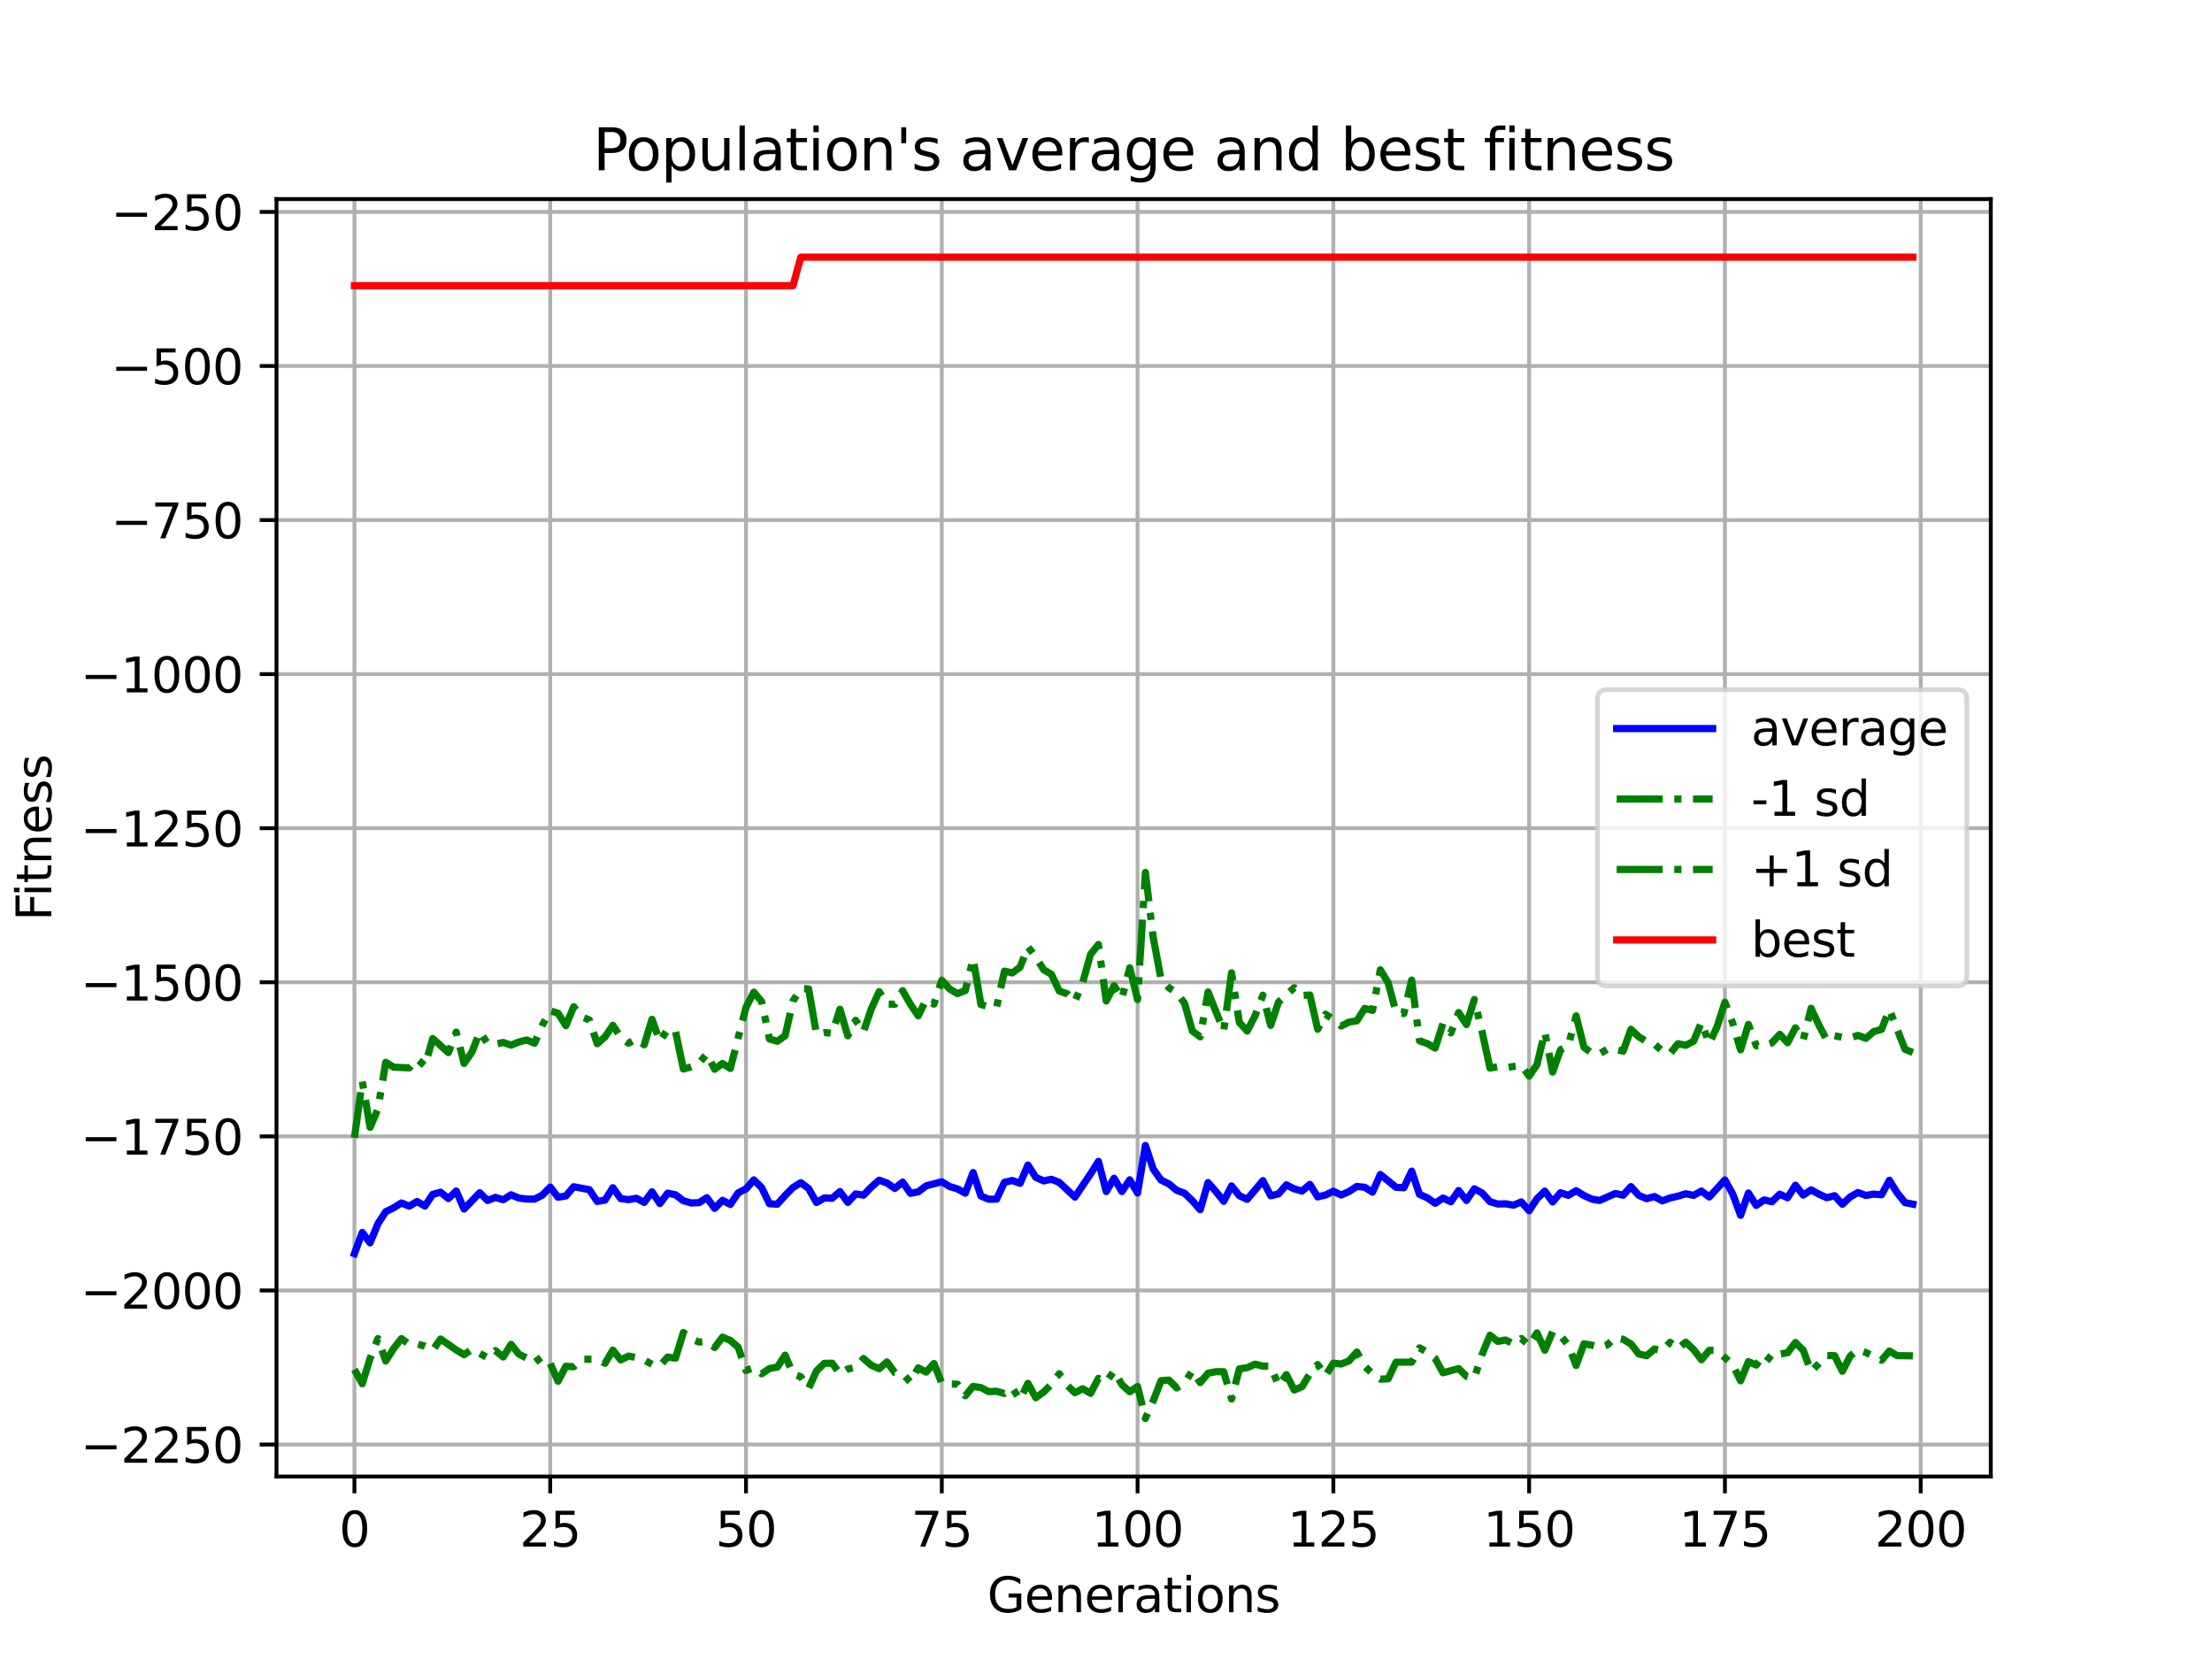 <?xml version="1.0" encoding="utf-8" standalone="no"?>
<!DOCTYPE svg PUBLIC "-//W3C//DTD SVG 1.1//EN"
  "http://www.w3.org/Graphics/SVG/1.1/DTD/svg11.dtd">
<svg xmlns:xlink="http://www.w3.org/1999/xlink" width="460.8pt" height="345.6pt" viewBox="0 0 460.8 345.6" xmlns="http://www.w3.org/2000/svg" version="1.1">
 <defs>
  <style type="text/css">*{stroke-linejoin: round; stroke-linecap: butt}</style>
 </defs>
 <g id="figure_1">
  <g id="patch_1">
   <path d="M 0 345.6 
L 460.8 345.6 
L 460.8 0 
L 0 0 
z
" style="fill: #ffffff"/>
  </g>
  <g id="axes_1">
   <g id="patch_2">
    <path d="M 57.6 307.584 
L 414.72 307.584 
L 414.72 41.472 
L 57.6 41.472 
z
" style="fill: #ffffff"/>
   </g>
   <g id="matplotlib.axis_1">
    <g id="xtick_1">
     <g id="line2d_1">
      <path d="M 73.833 307.584 
L 73.833 41.472 
" clip-path="url(#p1fb9f5ab7e)" style="fill: none; stroke: #b0b0b0; stroke-width: 0.8; stroke-linecap: square"/>
     </g>
     <g id="line2d_2">
      <defs>
       <path id="m660375f809" d="M 0 0 
L 0 3.5 
" style="stroke: #000000; stroke-width: 0.8"/>
      </defs>
      <g>
       <use xlink:href="#m660375f809" x="73.833" y="307.584" style="stroke: #000000; stroke-width: 0.8"/>
      </g>
     </g>
     <g id="text_1">
      <!-- 0 -->
      <g transform="translate(70.651 322.182) scale(0.1 -0.1)">
       <defs>
        <path id="DejaVuSans-30" d="M 2034 4250 
Q 1547 4250 1301 3770 
Q 1056 3291 1056 2328 
Q 1056 1369 1301 889 
Q 1547 409 2034 409 
Q 2525 409 2770 889 
Q 3016 1369 3016 2328 
Q 3016 3291 2770 3770 
Q 2525 4250 2034 4250 
z
M 2034 4750 
Q 2819 4750 3233 4129 
Q 3647 3509 3647 2328 
Q 3647 1150 3233 529 
Q 2819 -91 2034 -91 
Q 1250 -91 836 529 
Q 422 1150 422 2328 
Q 422 3509 836 4129 
Q 1250 4750 2034 4750 
z
" transform="scale(0.016)"/>
       </defs>
       <use xlink:href="#DejaVuSans-30"/>
      </g>
     </g>
    </g>
    <g id="xtick_2">
     <g id="line2d_3">
      <path d="M 114.618 307.584 
L 114.618 41.472 
" clip-path="url(#p1fb9f5ab7e)" style="fill: none; stroke: #b0b0b0; stroke-width: 0.8; stroke-linecap: square"/>
     </g>
     <g id="line2d_4">
      <g>
       <use xlink:href="#m660375f809" x="114.618" y="307.584" style="stroke: #000000; stroke-width: 0.8"/>
      </g>
     </g>
     <g id="text_2">
      <!-- 25 -->
      <g transform="translate(108.256 322.182) scale(0.1 -0.1)">
       <defs>
        <path id="DejaVuSans-32" d="M 1228 531 
L 3431 531 
L 3431 0 
L 469 0 
L 469 531 
Q 828 903 1448 1529 
Q 2069 2156 2228 2338 
Q 2531 2678 2651 2914 
Q 2772 3150 2772 3378 
Q 2772 3750 2511 3984 
Q 2250 4219 1831 4219 
Q 1534 4219 1204 4116 
Q 875 4013 500 3803 
L 500 4441 
Q 881 4594 1212 4672 
Q 1544 4750 1819 4750 
Q 2544 4750 2975 4387 
Q 3406 4025 3406 3419 
Q 3406 3131 3298 2873 
Q 3191 2616 2906 2266 
Q 2828 2175 2409 1742 
Q 1991 1309 1228 531 
z
" transform="scale(0.016)"/>
        <path id="DejaVuSans-35" d="M 691 4666 
L 3169 4666 
L 3169 4134 
L 1269 4134 
L 1269 2991 
Q 1406 3038 1543 3061 
Q 1681 3084 1819 3084 
Q 2600 3084 3056 2656 
Q 3513 2228 3513 1497 
Q 3513 744 3044 326 
Q 2575 -91 1722 -91 
Q 1428 -91 1123 -41 
Q 819 9 494 109 
L 494 744 
Q 775 591 1075 516 
Q 1375 441 1709 441 
Q 2250 441 2565 725 
Q 2881 1009 2881 1497 
Q 2881 1984 2565 2268 
Q 2250 2553 1709 2553 
Q 1456 2553 1204 2497 
Q 953 2441 691 2322 
L 691 4666 
z
" transform="scale(0.016)"/>
       </defs>
       <use xlink:href="#DejaVuSans-32"/>
       <use xlink:href="#DejaVuSans-35" x="63.623"/>
      </g>
     </g>
    </g>
    <g id="xtick_3">
     <g id="line2d_5">
      <path d="M 155.404 307.584 
L 155.404 41.472 
" clip-path="url(#p1fb9f5ab7e)" style="fill: none; stroke: #b0b0b0; stroke-width: 0.8; stroke-linecap: square"/>
     </g>
     <g id="line2d_6">
      <g>
       <use xlink:href="#m660375f809" x="155.404" y="307.584" style="stroke: #000000; stroke-width: 0.8"/>
      </g>
     </g>
     <g id="text_3">
      <!-- 50 -->
      <g transform="translate(149.042 322.182) scale(0.1 -0.1)">
       <use xlink:href="#DejaVuSans-35"/>
       <use xlink:href="#DejaVuSans-30" x="63.623"/>
      </g>
     </g>
    </g>
    <g id="xtick_4">
     <g id="line2d_7">
      <path d="M 196.19 307.584 
L 196.19 41.472 
" clip-path="url(#p1fb9f5ab7e)" style="fill: none; stroke: #b0b0b0; stroke-width: 0.8; stroke-linecap: square"/>
     </g>
     <g id="line2d_8">
      <g>
       <use xlink:href="#m660375f809" x="196.19" y="307.584" style="stroke: #000000; stroke-width: 0.8"/>
      </g>
     </g>
     <g id="text_4">
      <!-- 75 -->
      <g transform="translate(189.827 322.182) scale(0.1 -0.1)">
       <defs>
        <path id="DejaVuSans-37" d="M 525 4666 
L 3525 4666 
L 3525 4397 
L 1831 0 
L 1172 0 
L 2766 4134 
L 525 4134 
L 525 4666 
z
" transform="scale(0.016)"/>
       </defs>
       <use xlink:href="#DejaVuSans-37"/>
       <use xlink:href="#DejaVuSans-35" x="63.623"/>
      </g>
     </g>
    </g>
    <g id="xtick_5">
     <g id="line2d_9">
      <path d="M 236.976 307.584 
L 236.976 41.472 
" clip-path="url(#p1fb9f5ab7e)" style="fill: none; stroke: #b0b0b0; stroke-width: 0.8; stroke-linecap: square"/>
     </g>
     <g id="line2d_10">
      <g>
       <use xlink:href="#m660375f809" x="236.976" y="307.584" style="stroke: #000000; stroke-width: 0.8"/>
      </g>
     </g>
     <g id="text_5">
      <!-- 100 -->
      <g transform="translate(227.432 322.182) scale(0.1 -0.1)">
       <defs>
        <path id="DejaVuSans-31" d="M 794 531 
L 1825 531 
L 1825 4091 
L 703 3866 
L 703 4441 
L 1819 4666 
L 2450 4666 
L 2450 531 
L 3481 531 
L 3481 0 
L 794 0 
L 794 531 
z
" transform="scale(0.016)"/>
       </defs>
       <use xlink:href="#DejaVuSans-31"/>
       <use xlink:href="#DejaVuSans-30" x="63.623"/>
       <use xlink:href="#DejaVuSans-30" x="127.246"/>
      </g>
     </g>
    </g>
    <g id="xtick_6">
     <g id="line2d_11">
      <path d="M 277.761 307.584 
L 277.761 41.472 
" clip-path="url(#p1fb9f5ab7e)" style="fill: none; stroke: #b0b0b0; stroke-width: 0.8; stroke-linecap: square"/>
     </g>
     <g id="line2d_12">
      <g>
       <use xlink:href="#m660375f809" x="277.761" y="307.584" style="stroke: #000000; stroke-width: 0.8"/>
      </g>
     </g>
     <g id="text_6">
      <!-- 125 -->
      <g transform="translate(268.218 322.182) scale(0.1 -0.1)">
       <use xlink:href="#DejaVuSans-31"/>
       <use xlink:href="#DejaVuSans-32" x="63.623"/>
       <use xlink:href="#DejaVuSans-35" x="127.246"/>
      </g>
     </g>
    </g>
    <g id="xtick_7">
     <g id="line2d_13">
      <path d="M 318.547 307.584 
L 318.547 41.472 
" clip-path="url(#p1fb9f5ab7e)" style="fill: none; stroke: #b0b0b0; stroke-width: 0.8; stroke-linecap: square"/>
     </g>
     <g id="line2d_14">
      <g>
       <use xlink:href="#m660375f809" x="318.547" y="307.584" style="stroke: #000000; stroke-width: 0.8"/>
      </g>
     </g>
     <g id="text_7">
      <!-- 150 -->
      <g transform="translate(309.003 322.182) scale(0.1 -0.1)">
       <use xlink:href="#DejaVuSans-31"/>
       <use xlink:href="#DejaVuSans-35" x="63.623"/>
       <use xlink:href="#DejaVuSans-30" x="127.246"/>
      </g>
     </g>
    </g>
    <g id="xtick_8">
     <g id="line2d_15">
      <path d="M 359.333 307.584 
L 359.333 41.472 
" clip-path="url(#p1fb9f5ab7e)" style="fill: none; stroke: #b0b0b0; stroke-width: 0.8; stroke-linecap: square"/>
     </g>
     <g id="line2d_16">
      <g>
       <use xlink:href="#m660375f809" x="359.333" y="307.584" style="stroke: #000000; stroke-width: 0.8"/>
      </g>
     </g>
     <g id="text_8">
      <!-- 175 -->
      <g transform="translate(349.789 322.182) scale(0.1 -0.1)">
       <use xlink:href="#DejaVuSans-31"/>
       <use xlink:href="#DejaVuSans-37" x="63.623"/>
       <use xlink:href="#DejaVuSans-35" x="127.246"/>
      </g>
     </g>
    </g>
    <g id="xtick_9">
     <g id="line2d_17">
      <path d="M 400.119 307.584 
L 400.119 41.472 
" clip-path="url(#p1fb9f5ab7e)" style="fill: none; stroke: #b0b0b0; stroke-width: 0.8; stroke-linecap: square"/>
     </g>
     <g id="line2d_18">
      <g>
       <use xlink:href="#m660375f809" x="400.119" y="307.584" style="stroke: #000000; stroke-width: 0.8"/>
      </g>
     </g>
     <g id="text_9">
      <!-- 200 -->
      <g transform="translate(390.575 322.182) scale(0.1 -0.1)">
       <use xlink:href="#DejaVuSans-32"/>
       <use xlink:href="#DejaVuSans-30" x="63.623"/>
       <use xlink:href="#DejaVuSans-30" x="127.246"/>
      </g>
     </g>
    </g>
    <g id="text_10">
     <!-- Generations -->
     <g transform="translate(205.662 335.861) scale(0.1 -0.1)">
      <defs>
       <path id="DejaVuSans-47" d="M 3809 666 
L 3809 1919 
L 2778 1919 
L 2778 2438 
L 4434 2438 
L 4434 434 
Q 4069 175 3628 42 
Q 3188 -91 2688 -91 
Q 1594 -91 976 548 
Q 359 1188 359 2328 
Q 359 3472 976 4111 
Q 1594 4750 2688 4750 
Q 3144 4750 3555 4637 
Q 3966 4525 4313 4306 
L 4313 3634 
Q 3963 3931 3569 4081 
Q 3175 4231 2741 4231 
Q 1884 4231 1454 3753 
Q 1025 3275 1025 2328 
Q 1025 1384 1454 906 
Q 1884 428 2741 428 
Q 3075 428 3337 486 
Q 3600 544 3809 666 
z
" transform="scale(0.016)"/>
       <path id="DejaVuSans-65" d="M 3597 1894 
L 3597 1613 
L 953 1613 
Q 991 1019 1311 708 
Q 1631 397 2203 397 
Q 2534 397 2845 478 
Q 3156 559 3463 722 
L 3463 178 
Q 3153 47 2828 -22 
Q 2503 -91 2169 -91 
Q 1331 -91 842 396 
Q 353 884 353 1716 
Q 353 2575 817 3079 
Q 1281 3584 2069 3584 
Q 2775 3584 3186 3129 
Q 3597 2675 3597 1894 
z
M 3022 2063 
Q 3016 2534 2758 2815 
Q 2500 3097 2075 3097 
Q 1594 3097 1305 2825 
Q 1016 2553 972 2059 
L 3022 2063 
z
" transform="scale(0.016)"/>
       <path id="DejaVuSans-6e" d="M 3513 2113 
L 3513 0 
L 2938 0 
L 2938 2094 
Q 2938 2591 2744 2837 
Q 2550 3084 2163 3084 
Q 1697 3084 1428 2787 
Q 1159 2491 1159 1978 
L 1159 0 
L 581 0 
L 581 3500 
L 1159 3500 
L 1159 2956 
Q 1366 3272 1645 3428 
Q 1925 3584 2291 3584 
Q 2894 3584 3203 3211 
Q 3513 2838 3513 2113 
z
" transform="scale(0.016)"/>
       <path id="DejaVuSans-72" d="M 2631 2963 
Q 2534 3019 2420 3045 
Q 2306 3072 2169 3072 
Q 1681 3072 1420 2755 
Q 1159 2438 1159 1844 
L 1159 0 
L 581 0 
L 581 3500 
L 1159 3500 
L 1159 2956 
Q 1341 3275 1631 3429 
Q 1922 3584 2338 3584 
Q 2397 3584 2469 3576 
Q 2541 3569 2628 3553 
L 2631 2963 
z
" transform="scale(0.016)"/>
       <path id="DejaVuSans-61" d="M 2194 1759 
Q 1497 1759 1228 1600 
Q 959 1441 959 1056 
Q 959 750 1161 570 
Q 1363 391 1709 391 
Q 2188 391 2477 730 
Q 2766 1069 2766 1631 
L 2766 1759 
L 2194 1759 
z
M 3341 1997 
L 3341 0 
L 2766 0 
L 2766 531 
Q 2569 213 2275 61 
Q 1981 -91 1556 -91 
Q 1019 -91 701 211 
Q 384 513 384 1019 
Q 384 1609 779 1909 
Q 1175 2209 1959 2209 
L 2766 2209 
L 2766 2266 
Q 2766 2663 2505 2880 
Q 2244 3097 1772 3097 
Q 1472 3097 1187 3025 
Q 903 2953 641 2809 
L 641 3341 
Q 956 3463 1253 3523 
Q 1550 3584 1831 3584 
Q 2591 3584 2966 3190 
Q 3341 2797 3341 1997 
z
" transform="scale(0.016)"/>
       <path id="DejaVuSans-74" d="M 1172 4494 
L 1172 3500 
L 2356 3500 
L 2356 3053 
L 1172 3053 
L 1172 1153 
Q 1172 725 1289 603 
Q 1406 481 1766 481 
L 2356 481 
L 2356 0 
L 1766 0 
Q 1100 0 847 248 
Q 594 497 594 1153 
L 594 3053 
L 172 3053 
L 172 3500 
L 594 3500 
L 594 4494 
L 1172 4494 
z
" transform="scale(0.016)"/>
       <path id="DejaVuSans-69" d="M 603 3500 
L 1178 3500 
L 1178 0 
L 603 0 
L 603 3500 
z
M 603 4863 
L 1178 4863 
L 1178 4134 
L 603 4134 
L 603 4863 
z
" transform="scale(0.016)"/>
       <path id="DejaVuSans-6f" d="M 1959 3097 
Q 1497 3097 1228 2736 
Q 959 2375 959 1747 
Q 959 1119 1226 758 
Q 1494 397 1959 397 
Q 2419 397 2687 759 
Q 2956 1122 2956 1747 
Q 2956 2369 2687 2733 
Q 2419 3097 1959 3097 
z
M 1959 3584 
Q 2709 3584 3137 3096 
Q 3566 2609 3566 1747 
Q 3566 888 3137 398 
Q 2709 -91 1959 -91 
Q 1206 -91 779 398 
Q 353 888 353 1747 
Q 353 2609 779 3096 
Q 1206 3584 1959 3584 
z
" transform="scale(0.016)"/>
       <path id="DejaVuSans-73" d="M 2834 3397 
L 2834 2853 
Q 2591 2978 2328 3040 
Q 2066 3103 1784 3103 
Q 1356 3103 1142 2972 
Q 928 2841 928 2578 
Q 928 2378 1081 2264 
Q 1234 2150 1697 2047 
L 1894 2003 
Q 2506 1872 2764 1633 
Q 3022 1394 3022 966 
Q 3022 478 2636 193 
Q 2250 -91 1575 -91 
Q 1294 -91 989 -36 
Q 684 19 347 128 
L 347 722 
Q 666 556 975 473 
Q 1284 391 1588 391 
Q 1994 391 2212 530 
Q 2431 669 2431 922 
Q 2431 1156 2273 1281 
Q 2116 1406 1581 1522 
L 1381 1569 
Q 847 1681 609 1914 
Q 372 2147 372 2553 
Q 372 3047 722 3315 
Q 1072 3584 1716 3584 
Q 2034 3584 2315 3537 
Q 2597 3491 2834 3397 
z
" transform="scale(0.016)"/>
      </defs>
      <use xlink:href="#DejaVuSans-47"/>
      <use xlink:href="#DejaVuSans-65" x="77.49"/>
      <use xlink:href="#DejaVuSans-6e" x="139.014"/>
      <use xlink:href="#DejaVuSans-65" x="202.393"/>
      <use xlink:href="#DejaVuSans-72" x="263.916"/>
      <use xlink:href="#DejaVuSans-61" x="305.029"/>
      <use xlink:href="#DejaVuSans-74" x="366.309"/>
      <use xlink:href="#DejaVuSans-69" x="405.518"/>
      <use xlink:href="#DejaVuSans-6f" x="433.301"/>
      <use xlink:href="#DejaVuSans-6e" x="494.482"/>
      <use xlink:href="#DejaVuSans-73" x="557.861"/>
     </g>
    </g>
   </g>
   <g id="matplotlib.axis_2">
    <g id="ytick_1">
     <g id="line2d_19">
      <path d="M 57.6 300.921 
L 414.72 300.921 
" clip-path="url(#p1fb9f5ab7e)" style="fill: none; stroke: #b0b0b0; stroke-width: 0.8; stroke-linecap: square"/>
     </g>
     <g id="line2d_20">
      <defs>
       <path id="me4dfefc602" d="M 0 0 
L -3.5 0 
" style="stroke: #000000; stroke-width: 0.8"/>
      </defs>
      <g>
       <use xlink:href="#me4dfefc602" x="57.6" y="300.921" style="stroke: #000000; stroke-width: 0.8"/>
      </g>
     </g>
     <g id="text_11">
      <!-- −2250 -->
      <g transform="translate(16.77 304.72) scale(0.1 -0.1)">
       <defs>
        <path id="DejaVuSans-2212" d="M 678 2272 
L 4684 2272 
L 4684 1741 
L 678 1741 
L 678 2272 
z
" transform="scale(0.016)"/>
       </defs>
       <use xlink:href="#DejaVuSans-2212"/>
       <use xlink:href="#DejaVuSans-32" x="83.789"/>
       <use xlink:href="#DejaVuSans-32" x="147.412"/>
       <use xlink:href="#DejaVuSans-35" x="211.035"/>
       <use xlink:href="#DejaVuSans-30" x="274.658"/>
      </g>
     </g>
    </g>
    <g id="ytick_2">
     <g id="line2d_21">
      <path d="M 57.6 268.824 
L 414.72 268.824 
" clip-path="url(#p1fb9f5ab7e)" style="fill: none; stroke: #b0b0b0; stroke-width: 0.8; stroke-linecap: square"/>
     </g>
     <g id="line2d_22">
      <g>
       <use xlink:href="#me4dfefc602" x="57.6" y="268.824" style="stroke: #000000; stroke-width: 0.8"/>
      </g>
     </g>
     <g id="text_12">
      <!-- −2000 -->
      <g transform="translate(16.77 272.623) scale(0.1 -0.1)">
       <use xlink:href="#DejaVuSans-2212"/>
       <use xlink:href="#DejaVuSans-32" x="83.789"/>
       <use xlink:href="#DejaVuSans-30" x="147.412"/>
       <use xlink:href="#DejaVuSans-30" x="211.035"/>
       <use xlink:href="#DejaVuSans-30" x="274.658"/>
      </g>
     </g>
    </g>
    <g id="ytick_3">
     <g id="line2d_23">
      <path d="M 57.6 236.727 
L 414.72 236.727 
" clip-path="url(#p1fb9f5ab7e)" style="fill: none; stroke: #b0b0b0; stroke-width: 0.8; stroke-linecap: square"/>
     </g>
     <g id="line2d_24">
      <g>
       <use xlink:href="#me4dfefc602" x="57.6" y="236.727" style="stroke: #000000; stroke-width: 0.8"/>
      </g>
     </g>
     <g id="text_13">
      <!-- −1750 -->
      <g transform="translate(16.77 240.526) scale(0.1 -0.1)">
       <use xlink:href="#DejaVuSans-2212"/>
       <use xlink:href="#DejaVuSans-31" x="83.789"/>
       <use xlink:href="#DejaVuSans-37" x="147.412"/>
       <use xlink:href="#DejaVuSans-35" x="211.035"/>
       <use xlink:href="#DejaVuSans-30" x="274.658"/>
      </g>
     </g>
    </g>
    <g id="ytick_4">
     <g id="line2d_25">
      <path d="M 57.6 204.63 
L 414.72 204.63 
" clip-path="url(#p1fb9f5ab7e)" style="fill: none; stroke: #b0b0b0; stroke-width: 0.8; stroke-linecap: square"/>
     </g>
     <g id="line2d_26">
      <g>
       <use xlink:href="#me4dfefc602" x="57.6" y="204.63" style="stroke: #000000; stroke-width: 0.8"/>
      </g>
     </g>
     <g id="text_14">
      <!-- −1500 -->
      <g transform="translate(16.77 208.429) scale(0.1 -0.1)">
       <use xlink:href="#DejaVuSans-2212"/>
       <use xlink:href="#DejaVuSans-31" x="83.789"/>
       <use xlink:href="#DejaVuSans-35" x="147.412"/>
       <use xlink:href="#DejaVuSans-30" x="211.035"/>
       <use xlink:href="#DejaVuSans-30" x="274.658"/>
      </g>
     </g>
    </g>
    <g id="ytick_5">
     <g id="line2d_27">
      <path d="M 57.6 172.533 
L 414.72 172.533 
" clip-path="url(#p1fb9f5ab7e)" style="fill: none; stroke: #b0b0b0; stroke-width: 0.8; stroke-linecap: square"/>
     </g>
     <g id="line2d_28">
      <g>
       <use xlink:href="#me4dfefc602" x="57.6" y="172.533" style="stroke: #000000; stroke-width: 0.8"/>
      </g>
     </g>
     <g id="text_15">
      <!-- −1250 -->
      <g transform="translate(16.77 176.332) scale(0.1 -0.1)">
       <use xlink:href="#DejaVuSans-2212"/>
       <use xlink:href="#DejaVuSans-31" x="83.789"/>
       <use xlink:href="#DejaVuSans-32" x="147.412"/>
       <use xlink:href="#DejaVuSans-35" x="211.035"/>
       <use xlink:href="#DejaVuSans-30" x="274.658"/>
      </g>
     </g>
    </g>
    <g id="ytick_6">
     <g id="line2d_29">
      <path d="M 57.6 140.436 
L 414.72 140.436 
" clip-path="url(#p1fb9f5ab7e)" style="fill: none; stroke: #b0b0b0; stroke-width: 0.8; stroke-linecap: square"/>
     </g>
     <g id="line2d_30">
      <g>
       <use xlink:href="#me4dfefc602" x="57.6" y="140.436" style="stroke: #000000; stroke-width: 0.8"/>
      </g>
     </g>
     <g id="text_16">
      <!-- −1000 -->
      <g transform="translate(16.77 144.235) scale(0.1 -0.1)">
       <use xlink:href="#DejaVuSans-2212"/>
       <use xlink:href="#DejaVuSans-31" x="83.789"/>
       <use xlink:href="#DejaVuSans-30" x="147.412"/>
       <use xlink:href="#DejaVuSans-30" x="211.035"/>
       <use xlink:href="#DejaVuSans-30" x="274.658"/>
      </g>
     </g>
    </g>
    <g id="ytick_7">
     <g id="line2d_31">
      <path d="M 57.6 108.339 
L 414.72 108.339 
" clip-path="url(#p1fb9f5ab7e)" style="fill: none; stroke: #b0b0b0; stroke-width: 0.8; stroke-linecap: square"/>
     </g>
     <g id="line2d_32">
      <g>
       <use xlink:href="#me4dfefc602" x="57.6" y="108.339" style="stroke: #000000; stroke-width: 0.8"/>
      </g>
     </g>
     <g id="text_17">
      <!-- −750 -->
      <g transform="translate(23.133 112.138) scale(0.1 -0.1)">
       <use xlink:href="#DejaVuSans-2212"/>
       <use xlink:href="#DejaVuSans-37" x="83.789"/>
       <use xlink:href="#DejaVuSans-35" x="147.412"/>
       <use xlink:href="#DejaVuSans-30" x="211.035"/>
      </g>
     </g>
    </g>
    <g id="ytick_8">
     <g id="line2d_33">
      <path d="M 57.6 76.242 
L 414.72 76.242 
" clip-path="url(#p1fb9f5ab7e)" style="fill: none; stroke: #b0b0b0; stroke-width: 0.8; stroke-linecap: square"/>
     </g>
     <g id="line2d_34">
      <g>
       <use xlink:href="#me4dfefc602" x="57.6" y="76.242" style="stroke: #000000; stroke-width: 0.8"/>
      </g>
     </g>
     <g id="text_18">
      <!-- −500 -->
      <g transform="translate(23.133 80.041) scale(0.1 -0.1)">
       <use xlink:href="#DejaVuSans-2212"/>
       <use xlink:href="#DejaVuSans-35" x="83.789"/>
       <use xlink:href="#DejaVuSans-30" x="147.412"/>
       <use xlink:href="#DejaVuSans-30" x="211.035"/>
      </g>
     </g>
    </g>
    <g id="ytick_9">
     <g id="line2d_35">
      <path d="M 57.6 44.145 
L 414.72 44.145 
" clip-path="url(#p1fb9f5ab7e)" style="fill: none; stroke: #b0b0b0; stroke-width: 0.8; stroke-linecap: square"/>
     </g>
     <g id="line2d_36">
      <g>
       <use xlink:href="#me4dfefc602" x="57.6" y="44.145" style="stroke: #000000; stroke-width: 0.8"/>
      </g>
     </g>
     <g id="text_19">
      <!-- −250 -->
      <g transform="translate(23.133 47.945) scale(0.1 -0.1)">
       <use xlink:href="#DejaVuSans-2212"/>
       <use xlink:href="#DejaVuSans-32" x="83.789"/>
       <use xlink:href="#DejaVuSans-35" x="147.412"/>
       <use xlink:href="#DejaVuSans-30" x="211.035"/>
      </g>
     </g>
    </g>
    <g id="text_20">
     <!-- Fitness -->
     <g transform="translate(10.691 191.845) rotate(-90) scale(0.1 -0.1)">
      <defs>
       <path id="DejaVuSans-46" d="M 628 4666 
L 3309 4666 
L 3309 4134 
L 1259 4134 
L 1259 2759 
L 3109 2759 
L 3109 2228 
L 1259 2228 
L 1259 0 
L 628 0 
L 628 4666 
z
" transform="scale(0.016)"/>
      </defs>
      <use xlink:href="#DejaVuSans-46"/>
      <use xlink:href="#DejaVuSans-69" x="50.27"/>
      <use xlink:href="#DejaVuSans-74" x="78.053"/>
      <use xlink:href="#DejaVuSans-6e" x="117.262"/>
      <use xlink:href="#DejaVuSans-65" x="180.641"/>
      <use xlink:href="#DejaVuSans-73" x="242.164"/>
      <use xlink:href="#DejaVuSans-73" x="294.264"/>
     </g>
    </g>
   </g>
   <g id="line2d_37">
    <path d="M 73.833 261.16 
L 75.464 256.743 
L 77.096 258.91 
L 78.727 254.939 
L 80.358 252.412 
L 81.99 251.623 
L 83.621 250.599 
L 85.253 251.263 
L 86.884 250.293 
L 88.516 251.24 
L 90.147 248.811 
L 91.778 248.363 
L 93.41 249.678 
L 95.041 248.104 
L 96.673 251.87 
L 99.936 248.46 
L 101.567 250.085 
L 103.198 249.436 
L 104.83 249.925 
L 106.461 248.89 
L 108.093 249.58 
L 109.724 249.782 
L 111.356 249.799 
L 112.987 248.965 
L 114.618 247.29 
L 116.25 249.406 
L 117.881 249.142 
L 119.513 247.22 
L 122.776 247.83 
L 124.407 250.285 
L 126.038 249.997 
L 127.67 247.422 
L 129.301 249.682 
L 130.933 249.907 
L 132.564 249.613 
L 134.196 250.479 
L 135.827 248.279 
L 137.458 250.727 
L 139.09 248.558 
L 140.721 248.887 
L 142.353 250.14 
L 143.984 250.595 
L 145.616 250.541 
L 147.247 249.493 
L 148.879 251.729 
L 150.51 250.045 
L 152.141 250.911 
L 153.773 248.491 
L 155.404 247.674 
L 157.036 245.784 
L 158.667 247.415 
L 160.299 250.766 
L 161.93 250.857 
L 163.561 249.026 
L 165.193 247.382 
L 166.824 246.373 
L 168.456 247.611 
L 170.087 250.504 
L 171.719 249.553 
L 173.35 249.617 
L 174.981 248.228 
L 176.613 250.484 
L 178.244 248.715 
L 179.876 248.978 
L 181.507 247.289 
L 183.139 245.849 
L 184.77 246.44 
L 186.401 247.569 
L 188.033 246.251 
L 189.664 248.591 
L 191.296 248.274 
L 192.927 247.033 
L 196.19 246.187 
L 197.821 247.168 
L 199.453 247.666 
L 201.084 248.557 
L 202.716 244.253 
L 204.347 249.16 
L 205.979 249.822 
L 207.61 249.803 
L 209.241 246.297 
L 210.873 245.912 
L 212.504 246.518 
L 214.136 242.698 
L 215.767 245.261 
L 217.399 245.998 
L 219.03 245.667 
L 220.661 246.315 
L 223.924 249.372 
L 227.187 244.531 
L 228.819 241.938 
L 230.45 248.218 
L 232.081 245.454 
L 233.713 248.216 
L 235.344 245.769 
L 236.976 248.526 
L 238.607 238.617 
L 240.239 243.551 
L 241.87 245.823 
L 243.501 246.63 
L 245.133 247.976 
L 246.764 248.567 
L 248.396 250.145 
L 250.027 252.01 
L 251.659 246.354 
L 253.29 248.201 
L 254.921 250.248 
L 256.553 247.048 
L 258.184 249.089 
L 259.816 249.845 
L 263.079 245.951 
L 264.71 249.098 
L 266.341 248.706 
L 267.973 246.826 
L 269.604 247.658 
L 271.236 248.124 
L 272.867 246.727 
L 274.499 249.338 
L 276.13 248.94 
L 277.761 248.158 
L 279.393 248.947 
L 281.024 248.215 
L 282.656 247.152 
L 284.287 247.337 
L 285.919 248.338 
L 287.55 244.666 
L 290.813 247.33 
L 292.444 247.431 
L 294.076 243.965 
L 295.707 248.812 
L 297.339 249.529 
L 298.97 250.667 
L 300.601 249.577 
L 302.233 250.342 
L 303.864 248.01 
L 305.496 250.074 
L 307.127 247.649 
L 308.759 248.529 
L 310.39 250.332 
L 312.021 250.817 
L 313.653 250.779 
L 315.284 251.058 
L 316.916 250.381 
L 318.547 252.221 
L 320.179 249.72 
L 321.81 248.123 
L 323.441 250.382 
L 325.073 248.462 
L 326.704 249.017 
L 328.336 248.039 
L 329.967 249.049 
L 331.599 249.798 
L 333.23 250.084 
L 336.493 248.613 
L 338.124 248.987 
L 339.756 247.195 
L 341.387 249.015 
L 343.019 249.708 
L 344.65 249.259 
L 346.282 250.165 
L 347.913 249.556 
L 349.544 249.183 
L 351.176 248.678 
L 352.807 249.017 
L 354.439 248.117 
L 356.07 249.354 
L 359.333 245.804 
L 360.964 248.75 
L 362.596 253.168 
L 364.227 248.517 
L 365.859 251.11 
L 367.49 249.967 
L 369.122 250.343 
L 370.753 248.768 
L 372.384 249.52 
L 374.016 246.893 
L 375.647 248.965 
L 377.279 247.873 
L 378.91 248.759 
L 380.542 249.505 
L 382.173 249.088 
L 383.804 250.871 
L 385.436 249.333 
L 387.067 248.424 
L 388.699 249.032 
L 390.33 248.752 
L 391.962 248.898 
L 393.593 245.872 
L 395.224 248.502 
L 396.856 250.532 
L 398.487 250.845 
L 398.487 250.845 
" clip-path="url(#p1fb9f5ab7e)" style="fill: none; stroke: #0000ff; stroke-width: 1.5; stroke-linecap: square"/>
   </g>
   <g id="line2d_38">
    <path d="M 73.833 285.287 
L 75.464 288.261 
L 77.096 282.979 
L 78.727 278.849 
L 80.358 283.521 
L 81.99 280.939 
L 83.621 278.855 
L 85.253 280.057 
L 86.884 279.961 
L 88.516 280.439 
L 90.147 281.27 
L 91.778 278.939 
L 95.041 281.215 
L 96.673 282.211 
L 98.304 281.082 
L 101.567 282.82 
L 103.198 281.352 
L 104.83 282.691 
L 106.461 280.059 
L 108.093 282.093 
L 109.724 282.918 
L 111.356 282.28 
L 112.987 284.403 
L 114.618 284.021 
L 116.25 287.741 
L 117.881 284.625 
L 119.513 284.721 
L 121.144 283.17 
L 124.407 283.144 
L 126.038 283.996 
L 127.67 281.252 
L 129.301 283.302 
L 130.933 282.49 
L 132.564 282.804 
L 134.196 283.302 
L 135.827 284.229 
L 137.458 284.509 
L 139.09 282.698 
L 140.721 282.939 
L 142.353 277.585 
L 143.984 278.935 
L 145.616 279.571 
L 147.247 279.457 
L 148.879 280.71 
L 150.51 278.549 
L 152.141 279.242 
L 153.773 280.637 
L 155.404 285.498 
L 157.036 284.88 
L 158.667 286.185 
L 160.299 285.082 
L 161.93 284.798 
L 163.561 282.307 
L 165.193 286.235 
L 166.824 286.805 
L 168.456 289.215 
L 170.087 285.597 
L 171.719 284.005 
L 173.35 283.978 
L 174.981 286.208 
L 176.613 285.182 
L 178.244 284.885 
L 179.876 282.996 
L 181.507 284.407 
L 183.139 285.118 
L 184.77 283.715 
L 186.401 285.932 
L 188.033 286.137 
L 189.664 287.957 
L 191.296 284.935 
L 192.927 285.834 
L 194.559 284.042 
L 196.19 288.176 
L 197.821 288.32 
L 199.453 288.347 
L 201.084 290.756 
L 202.716 288.808 
L 204.347 289.061 
L 205.979 289.901 
L 207.61 289.831 
L 209.241 290.288 
L 210.873 289.145 
L 212.504 291.566 
L 214.136 288.168 
L 215.767 291.165 
L 217.399 290.003 
L 219.03 288.365 
L 220.661 286.174 
L 222.293 288.591 
L 223.924 290.126 
L 225.556 289.302 
L 227.187 290.259 
L 228.819 287.124 
L 230.45 287.91 
L 232.081 285.583 
L 233.713 288.441 
L 235.344 289.928 
L 236.976 288.824 
L 238.607 295.488 
L 240.239 291.814 
L 241.87 287.62 
L 243.501 287.497 
L 245.133 289.128 
L 246.764 288.134 
L 248.396 285.509 
L 250.027 288.02 
L 251.659 286.067 
L 253.29 285.749 
L 254.921 285.75 
L 256.553 291.435 
L 258.184 285.166 
L 259.816 284.909 
L 261.447 284.183 
L 263.079 284.586 
L 264.71 284.602 
L 266.341 288.666 
L 267.973 286.362 
L 269.604 289.562 
L 271.236 288.872 
L 272.867 286.183 
L 274.499 284.259 
L 276.13 286.603 
L 277.761 283.971 
L 279.393 284.149 
L 281.024 283.503 
L 282.656 281.647 
L 284.287 284.599 
L 285.919 286.196 
L 287.55 287.296 
L 289.181 287.228 
L 290.813 283.767 
L 294.076 283.765 
L 295.707 280.792 
L 297.339 281.667 
L 298.97 282.983 
L 300.601 285.968 
L 303.864 285.099 
L 305.496 286.712 
L 307.127 287.082 
L 308.759 282.098 
L 310.39 278.157 
L 312.021 279.427 
L 313.653 279.147 
L 315.284 279.947 
L 316.916 278.836 
L 318.547 280.275 
L 320.179 277.659 
L 321.81 281.275 
L 323.441 277.435 
L 325.073 278.212 
L 326.704 280.213 
L 328.336 284.458 
L 329.967 279.936 
L 331.599 280.223 
L 333.23 280.658 
L 334.862 280.14 
L 336.493 278.654 
L 338.124 278.999 
L 339.756 279.963 
L 341.387 282.051 
L 343.019 282.427 
L 344.65 281.02 
L 346.282 281.381 
L 347.913 279.632 
L 349.544 280.943 
L 351.176 279.602 
L 352.807 281.138 
L 354.439 283.263 
L 356.07 281.301 
L 357.702 281.328 
L 360.964 284.324 
L 362.596 287.641 
L 364.227 283.64 
L 365.859 284.37 
L 367.49 282.119 
L 369.122 283.435 
L 370.753 282.072 
L 372.384 281.808 
L 374.016 279.672 
L 375.647 281.289 
L 377.279 285.713 
L 380.542 282.374 
L 382.173 282.406 
L 383.804 285.648 
L 385.436 282.478 
L 387.067 281.162 
L 388.699 281.754 
L 391.962 283.363 
L 393.593 281.442 
L 395.224 282.403 
L 398.487 282.443 
L 398.487 282.443 
" clip-path="url(#p1fb9f5ab7e)" style="fill: none; stroke-dasharray: 9.6,2.4,1.5,2.4; stroke-dashoffset: 0; stroke: #008000; stroke-width: 1.5"/>
   </g>
   <g id="line2d_39">
    <path d="M 73.833 237.032 
L 75.464 225.225 
L 77.096 234.841 
L 78.727 231.029 
L 80.358 221.303 
L 81.99 222.307 
L 85.253 222.469 
L 86.884 220.625 
L 88.516 222.042 
L 90.147 216.352 
L 93.41 219.277 
L 95.041 214.992 
L 96.673 221.53 
L 98.304 219.188 
L 99.936 214.964 
L 101.567 217.349 
L 103.198 217.521 
L 104.83 217.159 
L 106.461 217.722 
L 108.093 217.067 
L 109.724 216.645 
L 111.356 217.318 
L 112.987 213.527 
L 114.618 210.559 
L 116.25 211.071 
L 117.881 213.659 
L 119.513 209.72 
L 121.144 211.838 
L 122.776 212.475 
L 124.407 217.425 
L 126.038 215.997 
L 127.67 213.592 
L 129.301 216.063 
L 130.933 217.324 
L 132.564 216.421 
L 134.196 217.656 
L 135.827 212.329 
L 137.458 216.944 
L 139.09 214.418 
L 140.721 214.835 
L 142.353 222.695 
L 143.984 222.255 
L 145.616 221.511 
L 147.247 219.528 
L 148.879 222.748 
L 150.51 221.54 
L 152.141 222.58 
L 155.404 209.85 
L 157.036 206.687 
L 158.667 208.644 
L 160.299 216.45 
L 161.93 216.916 
L 163.561 215.744 
L 165.193 208.529 
L 166.824 205.941 
L 168.456 206.007 
L 170.087 215.412 
L 171.719 215.1 
L 173.35 215.257 
L 174.981 210.249 
L 176.613 215.786 
L 178.244 212.544 
L 179.876 214.961 
L 181.507 210.171 
L 183.139 206.58 
L 184.77 209.164 
L 186.401 209.206 
L 188.033 206.365 
L 189.664 209.224 
L 191.296 211.613 
L 192.927 208.233 
L 194.559 209.175 
L 196.19 204.199 
L 197.821 206.016 
L 199.453 206.986 
L 201.084 206.357 
L 202.716 199.699 
L 204.347 209.258 
L 205.979 209.743 
L 207.61 209.774 
L 209.241 202.306 
L 210.873 202.679 
L 212.504 201.47 
L 214.136 197.227 
L 215.767 199.357 
L 217.399 201.992 
L 219.03 202.969 
L 220.661 206.455 
L 222.293 207.004 
L 223.924 208.618 
L 225.556 204.627 
L 227.187 198.803 
L 228.819 196.752 
L 230.45 208.527 
L 232.081 205.325 
L 233.713 207.99 
L 235.344 201.611 
L 236.976 208.227 
L 238.607 181.747 
L 240.239 195.288 
L 241.87 204.026 
L 243.501 205.763 
L 245.133 206.825 
L 246.764 209 
L 248.396 214.781 
L 250.027 216 
L 251.659 206.64 
L 254.921 214.745 
L 256.553 202.662 
L 258.184 213.012 
L 259.816 214.782 
L 261.447 211.608 
L 263.079 207.316 
L 264.71 213.595 
L 266.341 208.746 
L 269.604 205.754 
L 271.236 207.375 
L 272.867 207.271 
L 274.499 214.418 
L 276.13 211.277 
L 277.761 212.346 
L 279.393 213.746 
L 281.024 212.927 
L 282.656 212.658 
L 284.287 210.075 
L 285.919 210.481 
L 287.55 202.035 
L 289.181 204.732 
L 290.813 210.893 
L 292.444 211.151 
L 294.076 204.165 
L 295.707 216.832 
L 297.339 217.392 
L 298.97 218.351 
L 300.601 213.187 
L 302.233 215.164 
L 303.864 210.922 
L 305.496 213.435 
L 307.127 208.217 
L 308.759 214.96 
L 310.39 222.507 
L 312.021 222.208 
L 313.653 222.411 
L 316.916 221.926 
L 318.547 224.167 
L 320.179 221.78 
L 321.81 214.972 
L 323.441 223.329 
L 325.073 218.712 
L 326.704 217.82 
L 328.336 211.62 
L 329.967 218.162 
L 331.599 219.373 
L 333.23 219.509 
L 334.862 218.551 
L 336.493 218.573 
L 338.124 218.976 
L 339.756 214.427 
L 341.387 215.979 
L 343.019 216.989 
L 344.65 217.498 
L 346.282 218.948 
L 347.913 219.48 
L 349.544 217.422 
L 351.176 217.754 
L 352.807 216.897 
L 354.439 212.971 
L 356.07 217.407 
L 357.702 213.887 
L 359.333 208.769 
L 360.964 213.176 
L 362.596 218.694 
L 364.227 213.394 
L 365.859 217.851 
L 367.49 217.814 
L 369.122 217.25 
L 370.753 215.464 
L 372.384 217.232 
L 374.016 214.114 
L 375.647 216.642 
L 377.279 210.033 
L 378.91 213.546 
L 380.542 216.637 
L 382.173 215.769 
L 383.804 216.093 
L 385.436 216.188 
L 387.067 215.685 
L 388.699 216.311 
L 390.33 214.904 
L 391.962 214.433 
L 393.593 210.303 
L 396.856 218.599 
L 398.487 219.247 
L 398.487 219.247 
" clip-path="url(#p1fb9f5ab7e)" style="fill: none; stroke-dasharray: 9.6,2.4,1.5,2.4; stroke-dashoffset: 0; stroke: #008000; stroke-width: 1.5"/>
   </g>
   <g id="line2d_40">
    <path d="M 73.833 59.515 
L 165.193 59.515 
L 166.824 53.568 
L 398.487 53.568 
L 398.487 53.568 
" clip-path="url(#p1fb9f5ab7e)" style="fill: none; stroke: #ff0000; stroke-width: 1.5; stroke-linecap: square"/>
   </g>
   <g id="patch_3">
    <path d="M 57.6 307.584 
L 57.6 41.472 
" style="fill: none; stroke: #000000; stroke-width: 0.8; stroke-linejoin: miter; stroke-linecap: square"/>
   </g>
   <g id="patch_4">
    <path d="M 414.72 307.584 
L 414.72 41.472 
" style="fill: none; stroke: #000000; stroke-width: 0.8; stroke-linejoin: miter; stroke-linecap: square"/>
   </g>
   <g id="patch_5">
    <path d="M 57.6 307.584 
L 414.72 307.584 
" style="fill: none; stroke: #000000; stroke-width: 0.8; stroke-linejoin: miter; stroke-linecap: square"/>
   </g>
   <g id="patch_6">
    <path d="M 57.6 41.472 
L 414.72 41.472 
" style="fill: none; stroke: #000000; stroke-width: 0.8; stroke-linejoin: miter; stroke-linecap: square"/>
   </g>
   <g id="text_21">
    <!-- Population's average and best fitness -->
    <g transform="translate(123.53 35.472) scale(0.12 -0.12)">
     <defs>
      <path id="DejaVuSans-50" d="M 1259 4147 
L 1259 2394 
L 2053 2394 
Q 2494 2394 2734 2622 
Q 2975 2850 2975 3272 
Q 2975 3691 2734 3919 
Q 2494 4147 2053 4147 
L 1259 4147 
z
M 628 4666 
L 2053 4666 
Q 2838 4666 3239 4311 
Q 3641 3956 3641 3272 
Q 3641 2581 3239 2228 
Q 2838 1875 2053 1875 
L 1259 1875 
L 1259 0 
L 628 0 
L 628 4666 
z
" transform="scale(0.016)"/>
      <path id="DejaVuSans-70" d="M 1159 525 
L 1159 -1331 
L 581 -1331 
L 581 3500 
L 1159 3500 
L 1159 2969 
Q 1341 3281 1617 3432 
Q 1894 3584 2278 3584 
Q 2916 3584 3314 3078 
Q 3713 2572 3713 1747 
Q 3713 922 3314 415 
Q 2916 -91 2278 -91 
Q 1894 -91 1617 61 
Q 1341 213 1159 525 
z
M 3116 1747 
Q 3116 2381 2855 2742 
Q 2594 3103 2138 3103 
Q 1681 3103 1420 2742 
Q 1159 2381 1159 1747 
Q 1159 1113 1420 752 
Q 1681 391 2138 391 
Q 2594 391 2855 752 
Q 3116 1113 3116 1747 
z
" transform="scale(0.016)"/>
      <path id="DejaVuSans-75" d="M 544 1381 
L 544 3500 
L 1119 3500 
L 1119 1403 
Q 1119 906 1312 657 
Q 1506 409 1894 409 
Q 2359 409 2629 706 
Q 2900 1003 2900 1516 
L 2900 3500 
L 3475 3500 
L 3475 0 
L 2900 0 
L 2900 538 
Q 2691 219 2414 64 
Q 2138 -91 1772 -91 
Q 1169 -91 856 284 
Q 544 659 544 1381 
z
M 1991 3584 
L 1991 3584 
z
" transform="scale(0.016)"/>
      <path id="DejaVuSans-6c" d="M 603 4863 
L 1178 4863 
L 1178 0 
L 603 0 
L 603 4863 
z
" transform="scale(0.016)"/>
      <path id="DejaVuSans-27" d="M 1147 4666 
L 1147 2931 
L 616 2931 
L 616 4666 
L 1147 4666 
z
" transform="scale(0.016)"/>
      <path id="DejaVuSans-20" transform="scale(0.016)"/>
      <path id="DejaVuSans-76" d="M 191 3500 
L 800 3500 
L 1894 563 
L 2988 3500 
L 3597 3500 
L 2284 0 
L 1503 0 
L 191 3500 
z
" transform="scale(0.016)"/>
      <path id="DejaVuSans-67" d="M 2906 1791 
Q 2906 2416 2648 2759 
Q 2391 3103 1925 3103 
Q 1463 3103 1205 2759 
Q 947 2416 947 1791 
Q 947 1169 1205 825 
Q 1463 481 1925 481 
Q 2391 481 2648 825 
Q 2906 1169 2906 1791 
z
M 3481 434 
Q 3481 -459 3084 -895 
Q 2688 -1331 1869 -1331 
Q 1566 -1331 1297 -1286 
Q 1028 -1241 775 -1147 
L 775 -588 
Q 1028 -725 1275 -790 
Q 1522 -856 1778 -856 
Q 2344 -856 2625 -561 
Q 2906 -266 2906 331 
L 2906 616 
Q 2728 306 2450 153 
Q 2172 0 1784 0 
Q 1141 0 747 490 
Q 353 981 353 1791 
Q 353 2603 747 3093 
Q 1141 3584 1784 3584 
Q 2172 3584 2450 3431 
Q 2728 3278 2906 2969 
L 2906 3500 
L 3481 3500 
L 3481 434 
z
" transform="scale(0.016)"/>
      <path id="DejaVuSans-64" d="M 2906 2969 
L 2906 4863 
L 3481 4863 
L 3481 0 
L 2906 0 
L 2906 525 
Q 2725 213 2448 61 
Q 2172 -91 1784 -91 
Q 1150 -91 751 415 
Q 353 922 353 1747 
Q 353 2572 751 3078 
Q 1150 3584 1784 3584 
Q 2172 3584 2448 3432 
Q 2725 3281 2906 2969 
z
M 947 1747 
Q 947 1113 1208 752 
Q 1469 391 1925 391 
Q 2381 391 2643 752 
Q 2906 1113 2906 1747 
Q 2906 2381 2643 2742 
Q 2381 3103 1925 3103 
Q 1469 3103 1208 2742 
Q 947 2381 947 1747 
z
" transform="scale(0.016)"/>
      <path id="DejaVuSans-62" d="M 3116 1747 
Q 3116 2381 2855 2742 
Q 2594 3103 2138 3103 
Q 1681 3103 1420 2742 
Q 1159 2381 1159 1747 
Q 1159 1113 1420 752 
Q 1681 391 2138 391 
Q 2594 391 2855 752 
Q 3116 1113 3116 1747 
z
M 1159 2969 
Q 1341 3281 1617 3432 
Q 1894 3584 2278 3584 
Q 2916 3584 3314 3078 
Q 3713 2572 3713 1747 
Q 3713 922 3314 415 
Q 2916 -91 2278 -91 
Q 1894 -91 1617 61 
Q 1341 213 1159 525 
L 1159 0 
L 581 0 
L 581 4863 
L 1159 4863 
L 1159 2969 
z
" transform="scale(0.016)"/>
      <path id="DejaVuSans-66" d="M 2375 4863 
L 2375 4384 
L 1825 4384 
Q 1516 4384 1395 4259 
Q 1275 4134 1275 3809 
L 1275 3500 
L 2222 3500 
L 2222 3053 
L 1275 3053 
L 1275 0 
L 697 0 
L 697 3053 
L 147 3053 
L 147 3500 
L 697 3500 
L 697 3744 
Q 697 4328 969 4595 
Q 1241 4863 1831 4863 
L 2375 4863 
z
" transform="scale(0.016)"/>
     </defs>
     <use xlink:href="#DejaVuSans-50"/>
     <use xlink:href="#DejaVuSans-6f" x="56.678"/>
     <use xlink:href="#DejaVuSans-70" x="117.859"/>
     <use xlink:href="#DejaVuSans-75" x="181.336"/>
     <use xlink:href="#DejaVuSans-6c" x="244.715"/>
     <use xlink:href="#DejaVuSans-61" x="272.498"/>
     <use xlink:href="#DejaVuSans-74" x="333.777"/>
     <use xlink:href="#DejaVuSans-69" x="372.986"/>
     <use xlink:href="#DejaVuSans-6f" x="400.77"/>
     <use xlink:href="#DejaVuSans-6e" x="461.951"/>
     <use xlink:href="#DejaVuSans-27" x="525.33"/>
     <use xlink:href="#DejaVuSans-73" x="552.82"/>
     <use xlink:href="#DejaVuSans-20" x="604.92"/>
     <use xlink:href="#DejaVuSans-61" x="636.707"/>
     <use xlink:href="#DejaVuSans-76" x="697.986"/>
     <use xlink:href="#DejaVuSans-65" x="757.166"/>
     <use xlink:href="#DejaVuSans-72" x="818.689"/>
     <use xlink:href="#DejaVuSans-61" x="859.803"/>
     <use xlink:href="#DejaVuSans-67" x="921.082"/>
     <use xlink:href="#DejaVuSans-65" x="984.559"/>
     <use xlink:href="#DejaVuSans-20" x="1046.082"/>
     <use xlink:href="#DejaVuSans-61" x="1077.869"/>
     <use xlink:href="#DejaVuSans-6e" x="1139.148"/>
     <use xlink:href="#DejaVuSans-64" x="1202.527"/>
     <use xlink:href="#DejaVuSans-20" x="1266.004"/>
     <use xlink:href="#DejaVuSans-62" x="1297.791"/>
     <use xlink:href="#DejaVuSans-65" x="1361.268"/>
     <use xlink:href="#DejaVuSans-73" x="1422.791"/>
     <use xlink:href="#DejaVuSans-74" x="1474.891"/>
     <use xlink:href="#DejaVuSans-20" x="1514.1"/>
     <use xlink:href="#DejaVuSans-66" x="1545.887"/>
     <use xlink:href="#DejaVuSans-69" x="1581.092"/>
     <use xlink:href="#DejaVuSans-74" x="1608.875"/>
     <use xlink:href="#DejaVuSans-6e" x="1648.084"/>
     <use xlink:href="#DejaVuSans-65" x="1711.463"/>
     <use xlink:href="#DejaVuSans-73" x="1772.986"/>
     <use xlink:href="#DejaVuSans-73" x="1825.086"/>
    </g>
   </g>
   <g id="legend_1">
    <g id="patch_7">
     <path d="M 334.779 205.384 
L 407.72 205.384 
Q 409.72 205.384 409.72 203.384 
L 409.72 145.672 
Q 409.72 143.672 407.72 143.672 
L 334.779 143.672 
Q 332.779 143.672 332.779 145.672 
L 332.779 203.384 
Q 332.779 205.384 334.779 205.384 
z
" style="fill: #ffffff; opacity: 0.8; stroke: #cccccc; stroke-linejoin: miter"/>
    </g>
    <g id="line2d_41">
     <path d="M 336.779 151.77 
L 346.779 151.77 
L 356.779 151.77 
" style="fill: none; stroke: #0000ff; stroke-width: 1.5; stroke-linecap: square"/>
    </g>
    <g id="text_22">
     <!-- average -->
     <g transform="translate(364.779 155.27) scale(0.1 -0.1)">
      <use xlink:href="#DejaVuSans-61"/>
      <use xlink:href="#DejaVuSans-76" x="61.279"/>
      <use xlink:href="#DejaVuSans-65" x="120.459"/>
      <use xlink:href="#DejaVuSans-72" x="181.982"/>
      <use xlink:href="#DejaVuSans-61" x="223.096"/>
      <use xlink:href="#DejaVuSans-67" x="284.375"/>
      <use xlink:href="#DejaVuSans-65" x="347.852"/>
     </g>
    </g>
    <g id="line2d_42">
     <path d="M 336.779 166.448 
L 346.779 166.448 
L 356.779 166.448 
" style="fill: none; stroke-dasharray: 9.6,2.4,1.5,2.4; stroke-dashoffset: 0; stroke: #008000; stroke-width: 1.5"/>
    </g>
    <g id="text_23">
     <!-- -1 sd -->
     <g transform="translate(364.779 169.948) scale(0.1 -0.1)">
      <defs>
       <path id="DejaVuSans-2d" d="M 313 2009 
L 1997 2009 
L 1997 1497 
L 313 1497 
L 313 2009 
z
" transform="scale(0.016)"/>
      </defs>
      <use xlink:href="#DejaVuSans-2d"/>
      <use xlink:href="#DejaVuSans-31" x="36.084"/>
      <use xlink:href="#DejaVuSans-20" x="99.707"/>
      <use xlink:href="#DejaVuSans-73" x="131.494"/>
      <use xlink:href="#DejaVuSans-64" x="183.594"/>
     </g>
    </g>
    <g id="line2d_43">
     <path d="M 336.779 181.126 
L 346.779 181.126 
L 356.779 181.126 
" style="fill: none; stroke-dasharray: 9.6,2.4,1.5,2.4; stroke-dashoffset: 0; stroke: #008000; stroke-width: 1.5"/>
    </g>
    <g id="text_24">
     <!-- +1 sd -->
     <g transform="translate(364.779 184.626) scale(0.1 -0.1)">
      <defs>
       <path id="DejaVuSans-2b" d="M 2944 4013 
L 2944 2272 
L 4684 2272 
L 4684 1741 
L 2944 1741 
L 2944 0 
L 2419 0 
L 2419 1741 
L 678 1741 
L 678 2272 
L 2419 2272 
L 2419 4013 
L 2944 4013 
z
" transform="scale(0.016)"/>
      </defs>
      <use xlink:href="#DejaVuSans-2b"/>
      <use xlink:href="#DejaVuSans-31" x="83.789"/>
      <use xlink:href="#DejaVuSans-20" x="147.412"/>
      <use xlink:href="#DejaVuSans-73" x="179.199"/>
      <use xlink:href="#DejaVuSans-64" x="231.299"/>
     </g>
    </g>
    <g id="line2d_44">
     <path d="M 336.779 195.805 
L 346.779 195.805 
L 356.779 195.805 
" style="fill: none; stroke: #ff0000; stroke-width: 1.5; stroke-linecap: square"/>
    </g>
    <g id="text_25">
     <!-- best -->
     <g transform="translate(364.779 199.305) scale(0.1 -0.1)">
      <use xlink:href="#DejaVuSans-62"/>
      <use xlink:href="#DejaVuSans-65" x="63.477"/>
      <use xlink:href="#DejaVuSans-73" x="125"/>
      <use xlink:href="#DejaVuSans-74" x="177.1"/>
     </g>
    </g>
   </g>
  </g>
 </g>
 <defs>
  <clipPath id="p1fb9f5ab7e">
   <rect x="57.6" y="41.472" width="357.12" height="266.112"/>
  </clipPath>
 </defs>
</svg>
